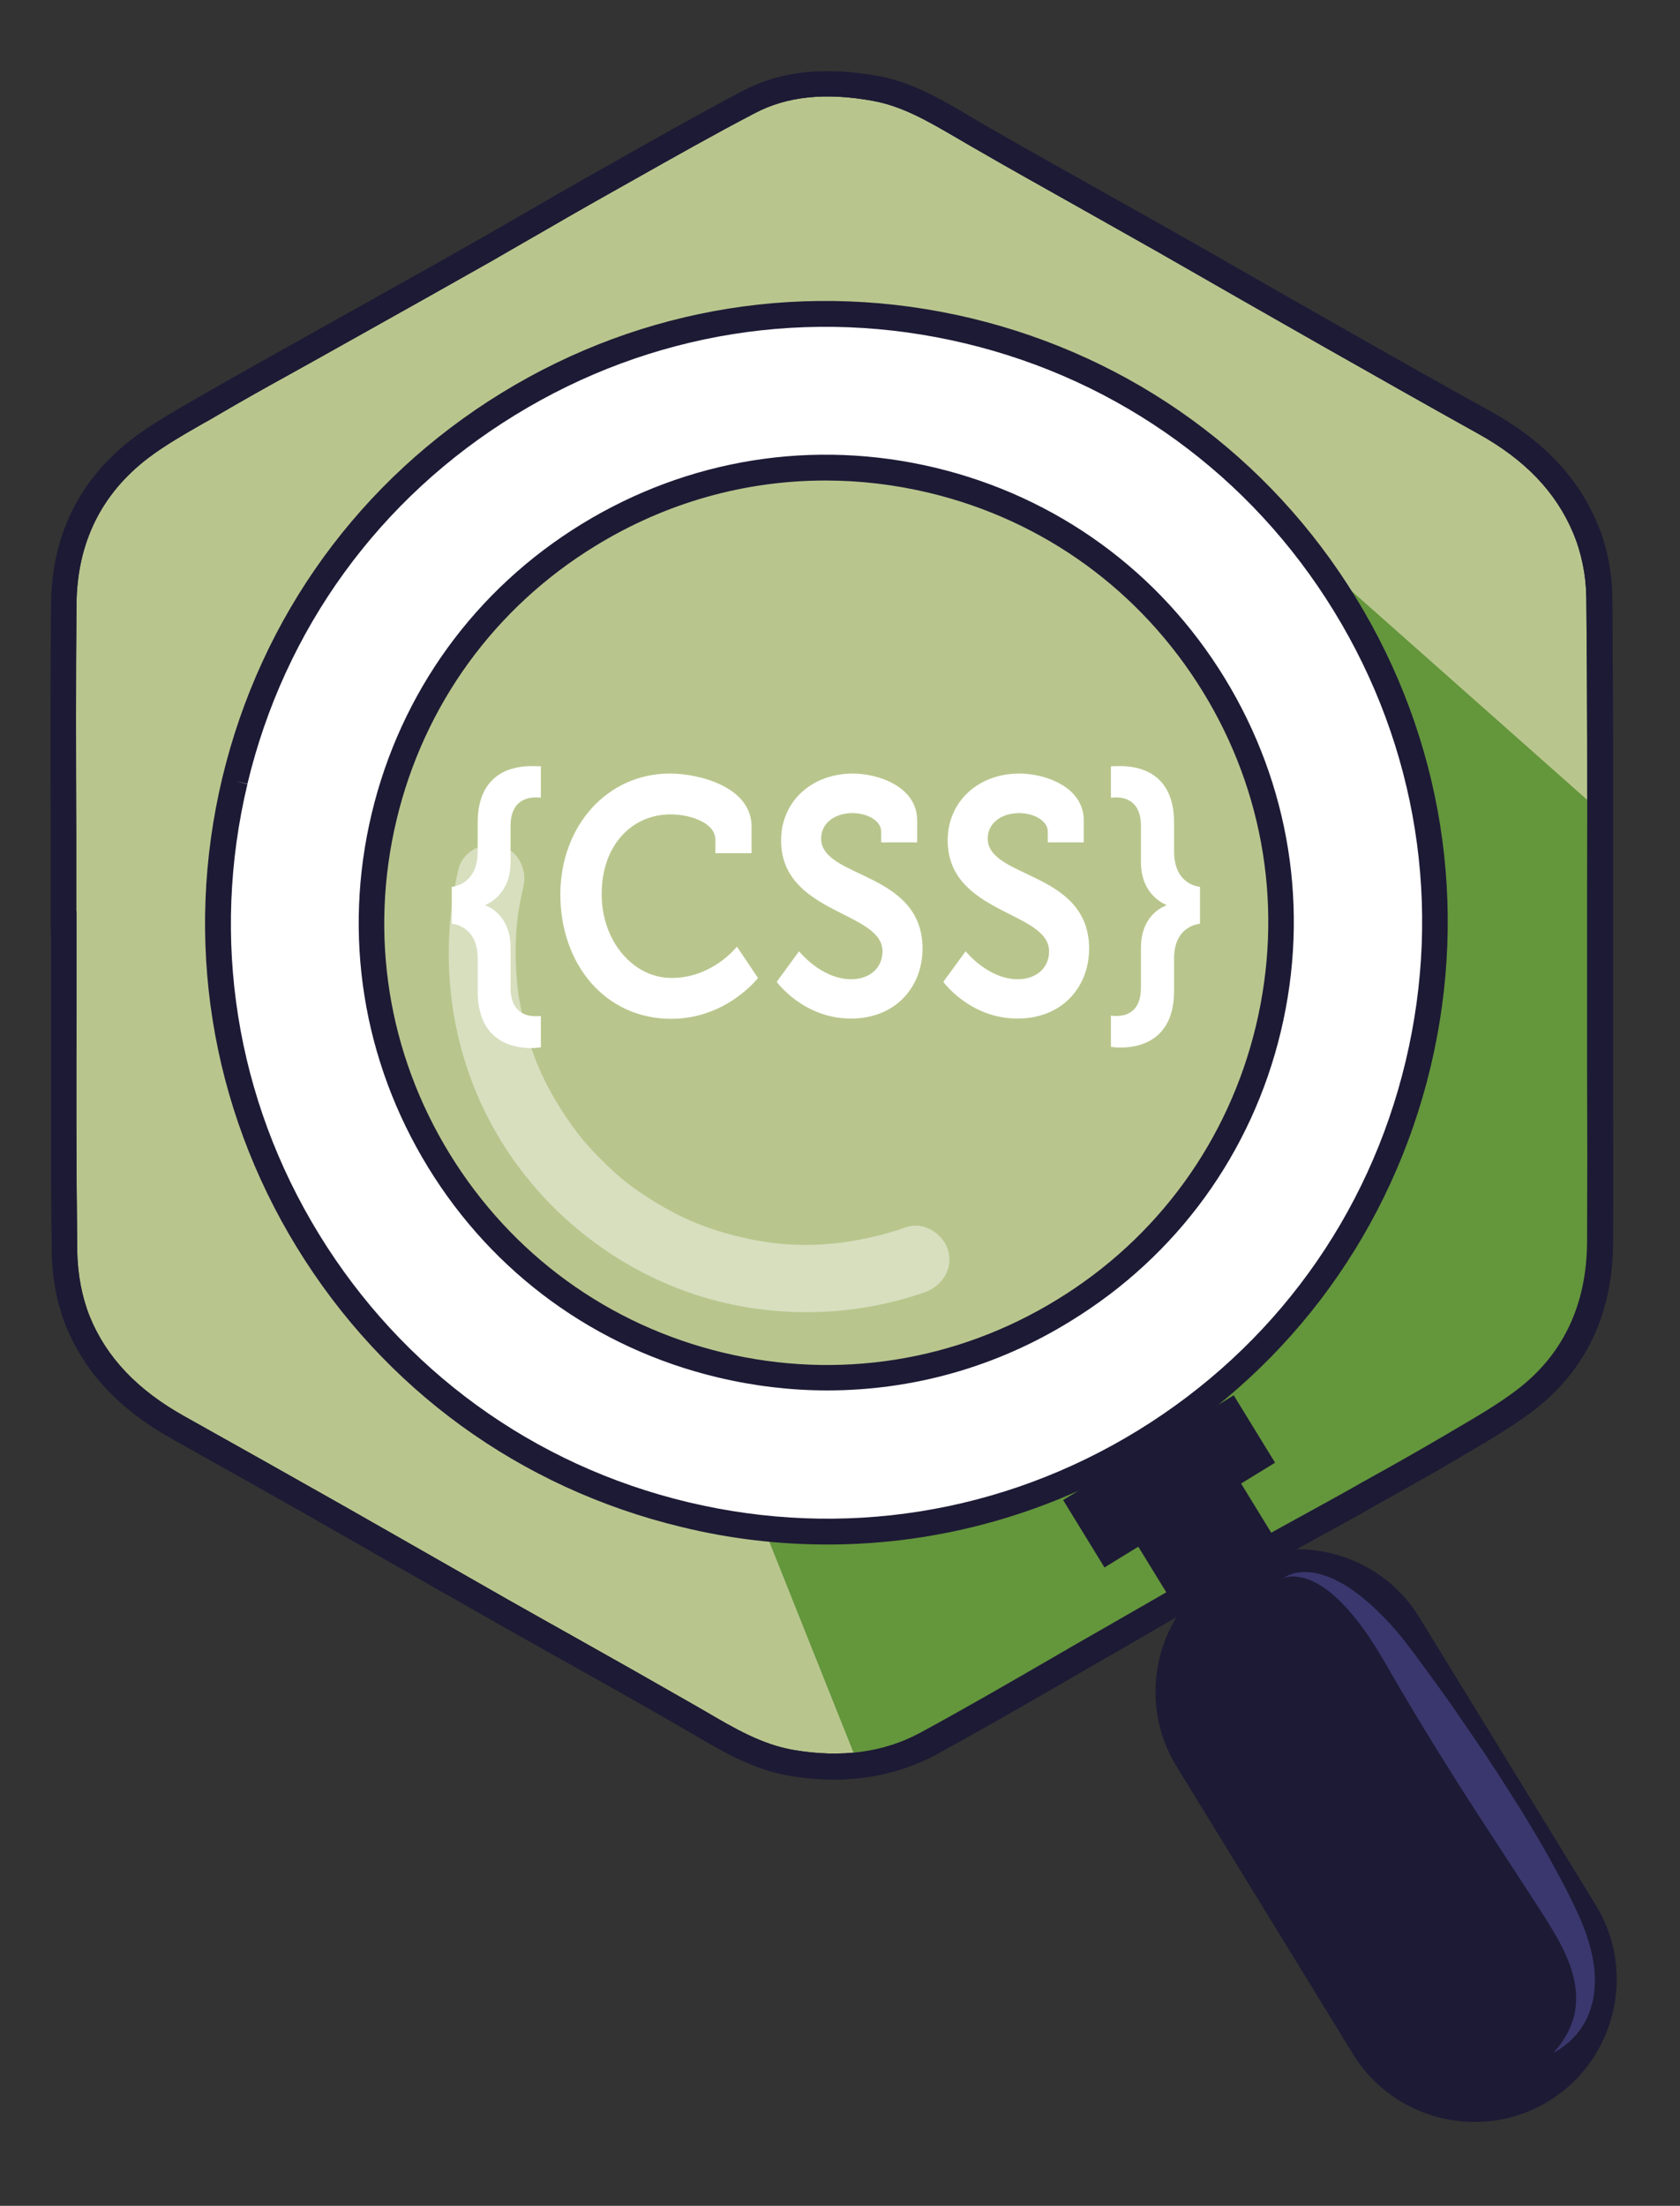 <?xml version="1.0" encoding="utf-8"?>
<!-- Generator: Adobe Illustrator 19.2.1, SVG Export Plug-In . SVG Version: 6.00 Build 0)  -->
<svg version="1.1" id="Layer_1" xmlns="http://www.w3.org/2000/svg" xmlns:xlink="http://www.w3.org/1999/xlink" x="0px" y="0px"
	 viewBox="0 0 654.5 858.9" style="enable-background:new 0 0 654.5 858.9;" xml:space="preserve">
<rect x="0" y="0" width="654.5" height="858.9" fill="#333333" stroke="none"/>
<style type="text/css">
	.st0{fill:#B8C68D;}
	.st1{fill:#1D1A35;}
	.st2{fill:#64963C;}
	.st3{fill:#FFFFFF;}
	.st4{opacity:0.44;}
	.st5{fill:#39376D;}
</style>
<g>
	<g id="ncO1fg.tif_25_">
		<g>
			<g>
				<g>
					<path class="st0" d="M24.7,359.9c0-41.5-0.3-82.9,0.1-124.4c0.2-24.9,10-45.8,30-61c8.6-6.5,18.3-11.7,27.7-17.1
						c12.3-7.1,24.8-14,37.2-20.9c23.1-13,46.2-25.9,69.3-38.9c13.7-7.7,27.2-15.8,40.9-23.5C250.5,62.5,271,50.6,292,39.7
						c15.5-8.1,32.6-8.2,49.2-5.2c14.5,2.6,26.9,10.9,39.6,18.2c23.9,13.7,48,27.1,72,40.7c21.6,12.3,43.2,24.7,64.8,37
						c20.2,11.5,40.5,23,60.8,34.2c17.4,9.6,31.4,22.7,39.2,41.1c3.5,8.3,5.4,17.8,5.4,26.8c0.5,50.8,0.2,101.6,0.2,152.3
						c0,32.9,0.1,65.8,0,98.7c-0.1,25.2-9.1,46.5-29.5,61.9c-8.8,6.6-18.5,12.1-28,17.7c-12.1,7.1-24.4,13.9-36.7,20.8
						c-15.4,8.6-31,17-46.4,25.7c-17.4,9.9-34.7,20-52.1,29.9c-23.3,13.3-46.4,27-69.9,39.7c-16.3,8.8-34.4,10.2-52.3,7.1
						c-14.9-2.5-27.8-10.9-40.8-18.5c-23.9-13.8-48.1-27.1-72.1-40.7c-21.7-12.3-43.2-24.7-64.9-37c-20.3-11.5-40.6-22.9-61-34.3
						C52.1,546.1,38,533,30.4,514.5c-3.5-8.5-5.1-18.2-5.3-27.4c-0.5-42.4-0.2-84.8-0.2-127.2C24.8,359.9,24.8,359.9,24.7,359.9z"/>
				</g>
				<g>
					<path class="st1" d="M325,692.9c-5.7,0-11.6-0.5-17.6-1.5c-14-2.4-26.1-9.5-37.8-16.4c-1.5-0.9-3.1-1.8-4.6-2.7
						c-14.9-8.6-30.1-17.1-44.9-25.4c-8.9-5-18.2-10.2-27.2-15.3c-10.9-6.2-22-12.5-32.7-18.6c-10.6-6-21.5-12.3-32.2-18.4
						c-20.2-11.5-40.7-23-60.9-34.3c-20.4-11.4-33.9-25.7-41.3-43.8c-3.5-8.6-5.5-19-5.6-29.2c-0.4-31.2-0.3-63-0.3-93.7
						c0-9.5,0-19.1,0-28.6l-0.1-4.9c0-12.3,0-24.6,0-36.8c-0.1-28.7-0.1-58.4,0.1-87.6c0.2-27.2,11-49,31.9-65
						c7.2-5.4,15-9.9,22.6-14.3c1.9-1.1,3.7-2.1,5.6-3.2c8.8-5.1,17.8-10.1,26.5-15c3.6-2,7.2-4,10.7-6c7.3-4.1,14.5-8.1,21.8-12.2
						c15.6-8.7,31.7-17.7,47.5-26.7c6.6-3.7,13.2-7.6,19.7-11.3c6.9-4,14.1-8.2,21.2-12.2c4.5-2.5,9-5.1,13.5-7.6
						c15.9-9,32.3-18.3,48.7-26.9c14.5-7.6,31.6-9.4,52.4-5.7c13.3,2.4,24.7,9.1,35.8,15.7c1.8,1.1,3.6,2.1,5.4,3.2
						c14.5,8.3,29.4,16.7,43.7,24.7c9.3,5.2,18.8,10.6,28.3,15.9c11.1,6.3,22.4,12.7,33.3,19c10.3,5.9,21,12,31.6,18
						c19.7,11.2,40.1,22.8,60.8,34.2c20.2,11.2,33.7,25.4,41.4,43.6c3.7,8.7,5.7,18.9,5.8,28.7c0.4,37.5,0.3,75.7,0.3,112.6
						c0,13.3,0,26.6,0,39.8c0,10.7,0,21.3,0,32c0,21.9,0.1,44.5,0,66.7c-0.1,28-10.7,50.2-31.5,65.9c-7.8,5.9-16.4,10.9-24.7,15.8
						c-1.3,0.7-2.6,1.5-3.8,2.3c-10.8,6.3-21.9,12.5-32.6,18.5l-4.2,2.4c-6.4,3.6-12.8,7.1-19.2,10.6c-8.9,4.9-18.1,10-27.1,15
						c-10.7,6-21.4,12.2-31.9,18.3c-6.7,3.9-13.5,7.8-20.2,11.7c-6.4,3.6-12.7,7.3-19.1,11c-16.6,9.6-33.8,19.5-50.9,28.8
						C351.6,689.8,338.9,692.9,325,692.9z M29.7,354.9h0.1v5c0,11.2,0,22.4,0,33.6c-0.1,30.7-0.1,62.4,0.3,93.6
						c0.1,9.1,1.9,18.2,4.9,25.6c6.5,15.9,18.6,28.6,36.9,38.8c20.2,11.3,40.7,22.8,61,34.3c10.8,6.1,21.7,12.4,32.3,18.4
						c10.7,6.1,21.7,12.4,32.6,18.6c9,5.1,18.3,10.3,27.2,15.3c14.8,8.3,30,16.9,45,25.5c1.6,0.9,3.1,1.8,4.7,2.7
						c11.4,6.7,22.2,13,34.5,15.1c18.6,3.2,35.1,0.9,49.1-6.6c17-9.2,34.1-19.1,50.7-28.7c6.4-3.7,12.7-7.4,19.1-11
						c6.7-3.9,13.5-7.7,20.2-11.6c10.4-6,21.3-12.3,31.9-18.3c9-5.1,18.3-10.2,27.2-15.1c6.4-3.5,12.8-7,19.2-10.6l4.2-2.4
						c10.7-5.9,21.7-12.1,32.4-18.4c1.3-0.8,2.6-1.5,3.9-2.3c8-4.7,16.3-9.5,23.7-15.1c18.1-13.7,27.4-33.2,27.5-57.9
						c0.1-22.2,0.1-44.8,0-66.7c0-10.7,0-21.3,0-32c0-13.3,0-26.6,0-39.8c0.1-36.9,0.1-75-0.3-112.4c-0.1-8.5-1.9-17.3-5.1-24.9
						c-6.7-16-18.8-28.6-37-38.7c-20.7-11.5-41.1-23.1-60.9-34.3c-10.5-6-21.2-12.1-31.6-18c-10.9-6.2-22.1-12.7-33.2-19
						c-9.4-5.3-19-10.7-28.2-15.9c-14.4-8.1-29.3-16.4-43.8-24.8c-1.8-1.1-3.7-2.1-5.5-3.2c-10.8-6.3-21-12.3-32.5-14.4
						c-18.5-3.4-33.6-1.8-46,4.7c-16.3,8.5-32.7,17.8-48.5,26.7c-4.5,2.5-9,5.1-13.5,7.6c-7.1,4-14.2,8.1-21.1,12.1
						c-6.5,3.7-13.2,7.6-19.8,11.4c-15.8,8.9-31.9,18-47.5,26.7c-7.3,4.1-14.5,8.1-21.8,12.2c-3.6,2-7.2,4-10.8,6
						c-8.7,4.8-17.6,9.8-26.3,14.9c-1.9,1.1-3.7,2.2-5.6,3.2c-7.3,4.2-14.9,8.5-21.5,13.5c-18.4,14-27.8,33.2-28,57.1
						c-0.3,29.1-0.2,58.8-0.1,87.5C29.7,333.7,29.7,344.3,29.7,354.9z"/>
				</g>
			</g>
		</g>
	</g>
	<g>
		<g>
			<polygon class="st2" points="443.5,156.5 624.6,317 622.2,479.3 610.9,532.3 504.1,598.2 377.7,671.9 334.7,687.9 290.8,578 
				440.2,525.9 485.1,487.6 513.4,424.4 518.4,324.5 493.4,251.3 			"/>
		</g>
	</g>
	<g>
		<g>
			<g>
				<path class="st3" d="M186.1,373.2c0-13-10.1-13.5-10.1-13.5v-14.4c0,0,10.1-0.5,10.1-13.8v-11.2c0-19.8,14.2-22,20.9-22
					c2.1,0,3.7,0.1,3.7,0.1v12.2c0,0-0.9-0.1-2.1-0.1c-3.2,0-9.7,1.2-9.7,11.1v14.2c0,13-9.7,16.5-9.7,16.5v0.3c0,0,9.7,3,9.7,16.4
					v15.6c0,10,6.5,11.1,9.7,11.1c1.2,0,2.1-0.1,2.1-0.1v12.2c0,0-1.5,0.3-3.7,0.3c-6.7,0-20.9-2.2-20.9-22.1V373.2z"/>
			</g>
			<g>
				<path class="st3" d="M261,301.2c10.8,0,31.8,4.9,31.8,20.7v10.3h-14.1V327c0-6.8-10.1-9.9-17.4-9.9c-15,0-26.9,11.8-26.9,31.1
					c0,18.1,12.1,32.6,27.3,32.6c15.9,0,25.4-12.2,25.4-12.2l8.2,12.2c0,0-12.2,15.9-33.8,15.9c-25.7,0-43.2-21.2-43.2-48.5
					C218.4,321.5,236.6,301.2,261,301.2z"/>
			</g>
			<g>
				<path class="st3" d="M311.3,370.4c0,0,8.6,10.9,20.4,10.9c6.4,0,12.1-3.8,12.1-10.9c0-15.7-39.5-14.4-39.5-43.2
					c0-15,11.8-26,28-26c9.8,0,25,5.1,25,18.2v8.6h-14v-4.2c0-4.3-5.6-7.2-11.1-7.2c-7.1,0-12.3,4-12.3,9.9
					c0,15.7,39.5,12.6,39.5,42.9c0,14.7-10.3,27.2-27.9,27.2c-18.6,0-28.9-14.3-28.9-14.3L311.3,370.4z"/>
			</g>
			<g>
				<path class="st3" d="M376.2,370.4c0,0,8.6,10.9,20.4,10.9c6.4,0,12.1-3.8,12.1-10.9c0-15.7-39.5-14.4-39.5-43.2
					c0-15,11.8-26,28-26c9.8,0,25,5.1,25,18.2v8.6h-14v-4.2c0-4.3-5.6-7.2-11.1-7.2c-7.1,0-12.3,4-12.3,9.9
					c0,15.7,39.5,12.6,39.5,42.9c0,14.7-10.3,27.2-27.9,27.2c-18.6,0-28.9-14.3-28.9-14.3L376.2,370.4z"/>
			</g>
			<g>
				<path class="st3" d="M434.9,395.6c3.2,0,9.6-1,9.6-11.1V369c0-13.4,9.8-16.4,9.8-16.4v-0.3c0,0-9.8-3.5-9.8-16.5v-14.2
					c0-9.9-6.4-11.1-9.6-11.1c-1.2,0-2.1,0.1-2.1,0.1v-12.2c0,0,1.5-0.1,3.7-0.1c6.7,0,20.9,2.2,20.9,22v11.2
					c0,13.3,10.1,13.8,10.1,13.8v14.4c0,0-10.1,0.5-10.1,13.5v12.6c0,19.9-14.2,22.1-20.9,22.1c-2.1,0-3.7-0.3-3.7-0.3v-12.2
					C432.8,395.5,433.7,395.6,434.9,395.6z"/>
			</g>
		</g>
		<g>
			<g>
				<g>
					<path class="st3" d="M91.5,304.1c-30.5,127.3,48,255.2,175.2,285.7s255.2-48,285.7-175.2s-48-255.2-175.2-285.7
						S122,176.8,91.5,304.1z M494.2,400.5c-22.8,95.1-118.4,153.7-213.5,131S127,413.1,149.7,318c22.8-95.1,118.4-153.7,213.5-131
						S516.9,305.4,494.2,400.5z"/>
				</g>
				<g>
					<path class="st1" d="M322.4,601.4c-18.9,0-38-2.2-56.8-6.8c-62.9-15.1-116.1-53.7-149.9-108.8S71.6,365.7,86.6,302.9
						C101.7,240,140.3,186.8,195.4,153s120-44.1,182.9-29.1c62.9,15.1,116.1,53.7,149.9,108.8s44.1,120.1,29.1,182.9
						c-15.1,62.9-53.7,116.1-108.8,149.9C409.9,589.2,366.5,601.4,322.4,601.4z M91.5,304.1l4.9,1.2
						c-14.4,60.3-4.5,122.5,27.9,175.3s83.4,89.9,143.7,104.3c60.3,14.4,122.5,4.5,175.3-27.9s89.9-83.4,104.3-143.7
						C562,353,552.1,290.8,519.7,238S436.3,148.1,376,133.7s-122.5-4.5-175.3,27.9C147.8,194,110.8,245,96.4,305.2L91.5,304.1z
						 M322.3,541.4c-14.2,0-28.6-1.7-42.8-5.1c-47.3-11.3-87.4-40.4-112.8-81.9s-33.2-90.3-21.9-137.6s40.4-87.4,81.9-112.8
						s90.3-33.2,137.6-21.9s87.4,40.4,112.8,81.9s33.2,90.3,21.9,137.6l-4.9-1.2l4.9,1.2c-11.3,47.3-40.4,87.4-81.9,112.8
						C388.2,532.3,355.5,541.4,322.3,541.4z M321.6,187.1c-31.4,0-62.2,8.6-89.7,25.5c-39.2,24-66.7,61.9-77.4,106.6
						s-3.4,90.9,20.7,130.1s61.9,66.7,106.6,77.4s90.9,3.4,130.1-20.7c39.2-24,66.7-61.9,77.4-106.6s3.4-90.9-20.7-130.1
						s-61.9-66.7-106.6-77.4C348.6,188.7,335.1,187.1,321.6,187.1z"/>
				</g>
			</g>
			<g class="st4">
				<g>
					<g>
						<path class="st3" d="M178.6,338.5c-8.3,35.7-2.9,73.7,16.2,105.1c19,31.3,50.2,54.5,85.8,63.3c26.2,6.4,54.1,5.2,79.6-3.7
							c6.7-2.3,11.2-9,9.2-16.2c-1.8-6.5-9.4-11.5-16.2-9.2c-18.7,6.5-38.8,8.9-58.4,5.2c-17-3.2-30-8.4-44.2-17.9
							c-5.9-3.9-10.4-7.6-16.2-13.4c-6-6-9.6-10.4-13.7-16.5c-9-13.4-13.9-24.8-17.3-40.4c-0.5-2.2-0.9-4.4-1.3-6.7
							c-0.1-0.9-0.3-1.8-0.4-2.7c0.2,1.8,0-0.6-0.1-1.2c-0.4-4.3-0.7-8.7-0.7-13c0-10.3,0.8-16.4,3-25.9c1.6-6.9-2.1-14.2-9.2-16.2
							C188.1,327.5,180.2,331.6,178.6,338.5L178.6,338.5z"/>
					</g>
				</g>
			</g>
			<g>
				<g>
					
						<rect x="447.1" y="557.5" transform="matrix(0.852 -0.523 0.523 0.852 -245.128 334.877)" class="st1" width="47" height="88.2"/>
				</g>
			</g>
			<g>
				<g>
					
						<rect x="416.6" y="561.7" transform="matrix(0.852 -0.523 0.523 0.852 -234.535 323.406)" class="st1" width="78" height="30.8"/>
				</g>
			</g>
			<g>
				<g>
					<path class="st1" d="M603.4,818.1L603.4,818.1c-26,16-60.4,7.7-76.3-18.3l-68.8-112.1c-16-26-7.7-60.4,18.3-76.3l0,0
						c26-16,60.4-7.7,76.3,18.3l68.8,112.1C637.7,767.8,629.4,802.1,603.4,818.1z"/>
				</g>
			</g>
		</g>
	</g>
	<g>
		<g>
			<g>
				<path class="st5" d="M500,614.5c0,0,0.2-0.2,0.6-0.4s1-0.6,1.8-0.9c1.7-0.7,4.4-1.3,7.8-1c1.7,0.1,3.6,0.5,5.6,1.2
					c2,0.6,4.1,1.5,6.2,2.7c2.1,1.1,4.3,2.5,6.4,4.1c1.1,0.8,2.1,1.6,3.2,2.5c1.1,0.9,2.1,1.8,3.2,2.8c2.1,2,4.3,4.1,6.4,6.4
					c2.1,2.3,4.2,4.7,6.2,7.3s4.1,5.3,6,8c2,2.7,4,5.4,6,8.2c4.1,5.6,8.2,11.5,12.3,17.5c2,3,4.1,6.1,6.2,9.1c2,3.1,4.1,6.2,6.1,9.3
					s4,6.3,6,9.4c2,3.1,3.9,6.3,5.8,9.4c3.8,6.3,7.4,12.5,10.7,18.7c1.7,3.1,3.3,6.1,4.8,9.2c0.8,1.5,1.5,3,2.2,4.5s1.4,2.9,2.1,4.5
					c1.3,3.1,2.5,6.2,3.4,9.3s1.6,6.2,2,9.2s0.4,6,0.2,8.8s-0.7,5.4-1.5,7.8c-1.5,4.8-4,8.4-6.3,10.9s-4.5,4-5.9,5
					c-0.7,0.5-1.3,0.8-1.7,1s-0.6,0.3-0.6,0.3s0.6-0.7,1.7-2c1.1-1.4,2.6-3.4,4-6.2s2.7-6.3,3-10.3c0.4-4.1-0.1-8.7-1.6-13.5
					c-0.7-2.4-1.7-4.9-2.9-7.4s-2.5-5.1-4.1-7.6c-0.7-1.3-1.6-2.6-2.4-4c-0.8-1.4-1.7-2.7-2.6-4.1c-0.9-1.4-1.8-2.8-2.7-4.2
					s-1.8-2.8-2.8-4.3c-3.8-5.8-7.6-11.7-11.6-17.8c-1-1.5-2-3-3-4.6c-1-1.5-2-3.1-3-4.6c-2-3.1-4-6.2-6-9.3s-4-6.2-5.9-9.3
					s-3.9-6.2-5.8-9.3c-3.8-6.2-7.6-12.3-11.1-18.3c-3.6-5.9-6.9-11.9-10-17.1c-0.8-1.3-1.6-2.6-2.4-3.9c-0.8-1.3-1.6-2.5-2.4-3.7
					c-0.4-0.6-0.8-1.2-1.2-1.8s-0.8-1.1-1.2-1.7c-0.8-1.1-1.6-2.2-2.5-3.3c-3.3-4.2-6.6-7.7-9.9-10.5c-3.3-2.7-6.5-4.6-9.4-5.6
					s-5.4-1.2-7.1-1C500.9,614.1,500,614.5,500,614.5z"/>
			</g>
		</g>
	</g>
	<g id="ncO1fg.tif_1_">
		<g>
			<g>
				<g>
					<path class="st1" d="M325,692.9c-5.7,0-11.6-0.5-17.6-1.5c-14-2.4-26.1-9.5-37.8-16.4c-1.5-0.9-3.1-1.8-4.6-2.7
						c-14.9-8.6-30.1-17.1-44.9-25.4c-8.9-5-18.2-10.2-27.2-15.3c-10.9-6.2-22-12.5-32.7-18.6c-10.6-6-21.5-12.3-32.2-18.4
						c-20.2-11.5-40.7-23-60.9-34.3c-20.4-11.4-33.9-25.7-41.3-43.8c-3.5-8.6-5.5-19-5.6-29.2c-0.4-31.2-0.3-63-0.3-93.7
						c0-9.5,0-19.1,0-28.6l-0.1-4.9c0-12.3,0-24.6,0-36.8c-0.1-28.7-0.1-58.4,0.1-87.6c0.2-27.2,11-49,31.9-65
						c7.2-5.4,15-9.9,22.6-14.3c1.9-1.1,3.7-2.1,5.6-3.2c8.8-5.1,17.8-10.1,26.5-15c3.6-2,7.2-4,10.7-6c7.3-4.1,14.5-8.1,21.8-12.2
						c15.6-8.7,31.7-17.7,47.5-26.7c6.6-3.7,13.2-7.6,19.7-11.3c6.9-4,14.1-8.2,21.2-12.2c4.5-2.5,9-5.1,13.5-7.6
						c15.9-9,32.3-18.3,48.7-26.9c14.5-7.6,31.6-9.4,52.4-5.7c13.3,2.4,24.7,9.1,35.8,15.7c1.8,1.1,3.6,2.1,5.4,3.2
						c14.5,8.3,29.4,16.7,43.7,24.7c9.3,5.2,18.8,10.6,28.3,15.9c11.1,6.3,22.4,12.7,33.3,19c10.3,5.9,21,12,31.6,18
						c19.7,11.2,40.1,22.8,60.8,34.2c20.2,11.2,33.7,25.4,41.4,43.6c3.7,8.7,5.7,18.9,5.8,28.7c0.4,37.5,0.3,75.7,0.3,112.6
						c0,13.3,0,26.6,0,39.8c0,10.7,0,21.3,0,32c0,21.9,0.1,44.5,0,66.7c-0.1,28-10.7,50.2-31.5,65.9c-7.8,5.9-16.4,10.9-24.7,15.8
						c-1.3,0.7-2.6,1.5-3.8,2.3c-10.8,6.3-21.9,12.5-32.6,18.5l-4.2,2.4c-6.4,3.6-12.8,7.1-19.2,10.6c-8.9,4.9-18.1,10-27.1,15
						c-10.7,6-21.4,12.2-31.9,18.3c-6.7,3.9-13.5,7.8-20.2,11.7c-6.4,3.6-12.7,7.3-19.1,11c-16.6,9.6-33.8,19.5-50.9,28.8
						C351.6,689.8,338.9,692.9,325,692.9z M29.7,354.9h0.1v5c0,11.2,0,22.4,0,33.6c-0.1,30.7-0.1,62.4,0.3,93.6
						c0.1,9.1,1.9,18.2,4.9,25.6c6.5,15.9,18.6,28.6,36.9,38.8c20.2,11.3,40.7,22.8,61,34.3c10.8,6.1,21.7,12.4,32.3,18.4
						c10.7,6.1,21.7,12.4,32.6,18.6c9,5.1,18.3,10.3,27.2,15.3c14.8,8.3,30,16.9,45,25.5c1.6,0.9,3.1,1.8,4.7,2.7
						c11.4,6.7,22.2,13,34.5,15.1c18.6,3.2,35.1,0.9,49.1-6.6c17-9.2,34.1-19.1,50.7-28.7c6.4-3.7,12.7-7.4,19.1-11
						c6.7-3.9,13.5-7.7,20.2-11.6c10.4-6,21.3-12.3,31.9-18.3c9-5.1,18.3-10.2,27.2-15.1c6.4-3.5,12.8-7,19.2-10.6l4.2-2.4
						c10.7-5.9,21.7-12.1,32.4-18.4c1.3-0.8,2.6-1.5,3.9-2.3c8-4.7,16.3-9.5,23.7-15.1c18.1-13.7,27.4-33.2,27.5-57.9
						c0.1-22.2,0.1-44.8,0-66.7c0-10.7,0-21.3,0-32c0-13.3,0-26.6,0-39.8c0.1-36.9,0.1-75-0.3-112.4c-0.1-8.5-1.9-17.3-5.1-24.9
						c-6.7-16-18.8-28.6-37-38.7c-20.7-11.5-41.1-23.1-60.9-34.3c-10.5-6-21.2-12.1-31.6-18c-10.9-6.2-22.1-12.7-33.2-19
						c-9.4-5.3-19-10.7-28.2-15.9c-14.4-8.1-29.3-16.4-43.8-24.8c-1.8-1.1-3.7-2.1-5.5-3.2c-10.8-6.3-21-12.3-32.5-14.4
						c-18.5-3.4-33.6-1.8-46,4.7c-16.3,8.5-32.7,17.8-48.5,26.7c-4.5,2.5-9,5.1-13.5,7.6c-7.1,4-14.2,8.1-21.1,12.1
						c-6.5,3.7-13.2,7.6-19.8,11.4c-15.8,8.9-31.9,18-47.5,26.7c-7.3,4.1-14.5,8.1-21.8,12.2c-3.6,2-7.2,4-10.8,6
						c-8.7,4.8-17.6,9.8-26.3,14.9c-1.9,1.1-3.7,2.2-5.6,3.2c-7.3,4.2-14.9,8.5-21.5,13.5c-18.4,14-27.8,33.2-28,57.1
						c-0.3,29.1-0.2,58.8-0.1,87.5C29.7,333.7,29.7,344.3,29.7,354.9z"/>
				</g>
			</g>
		</g>
	</g>
</g>
</svg>
